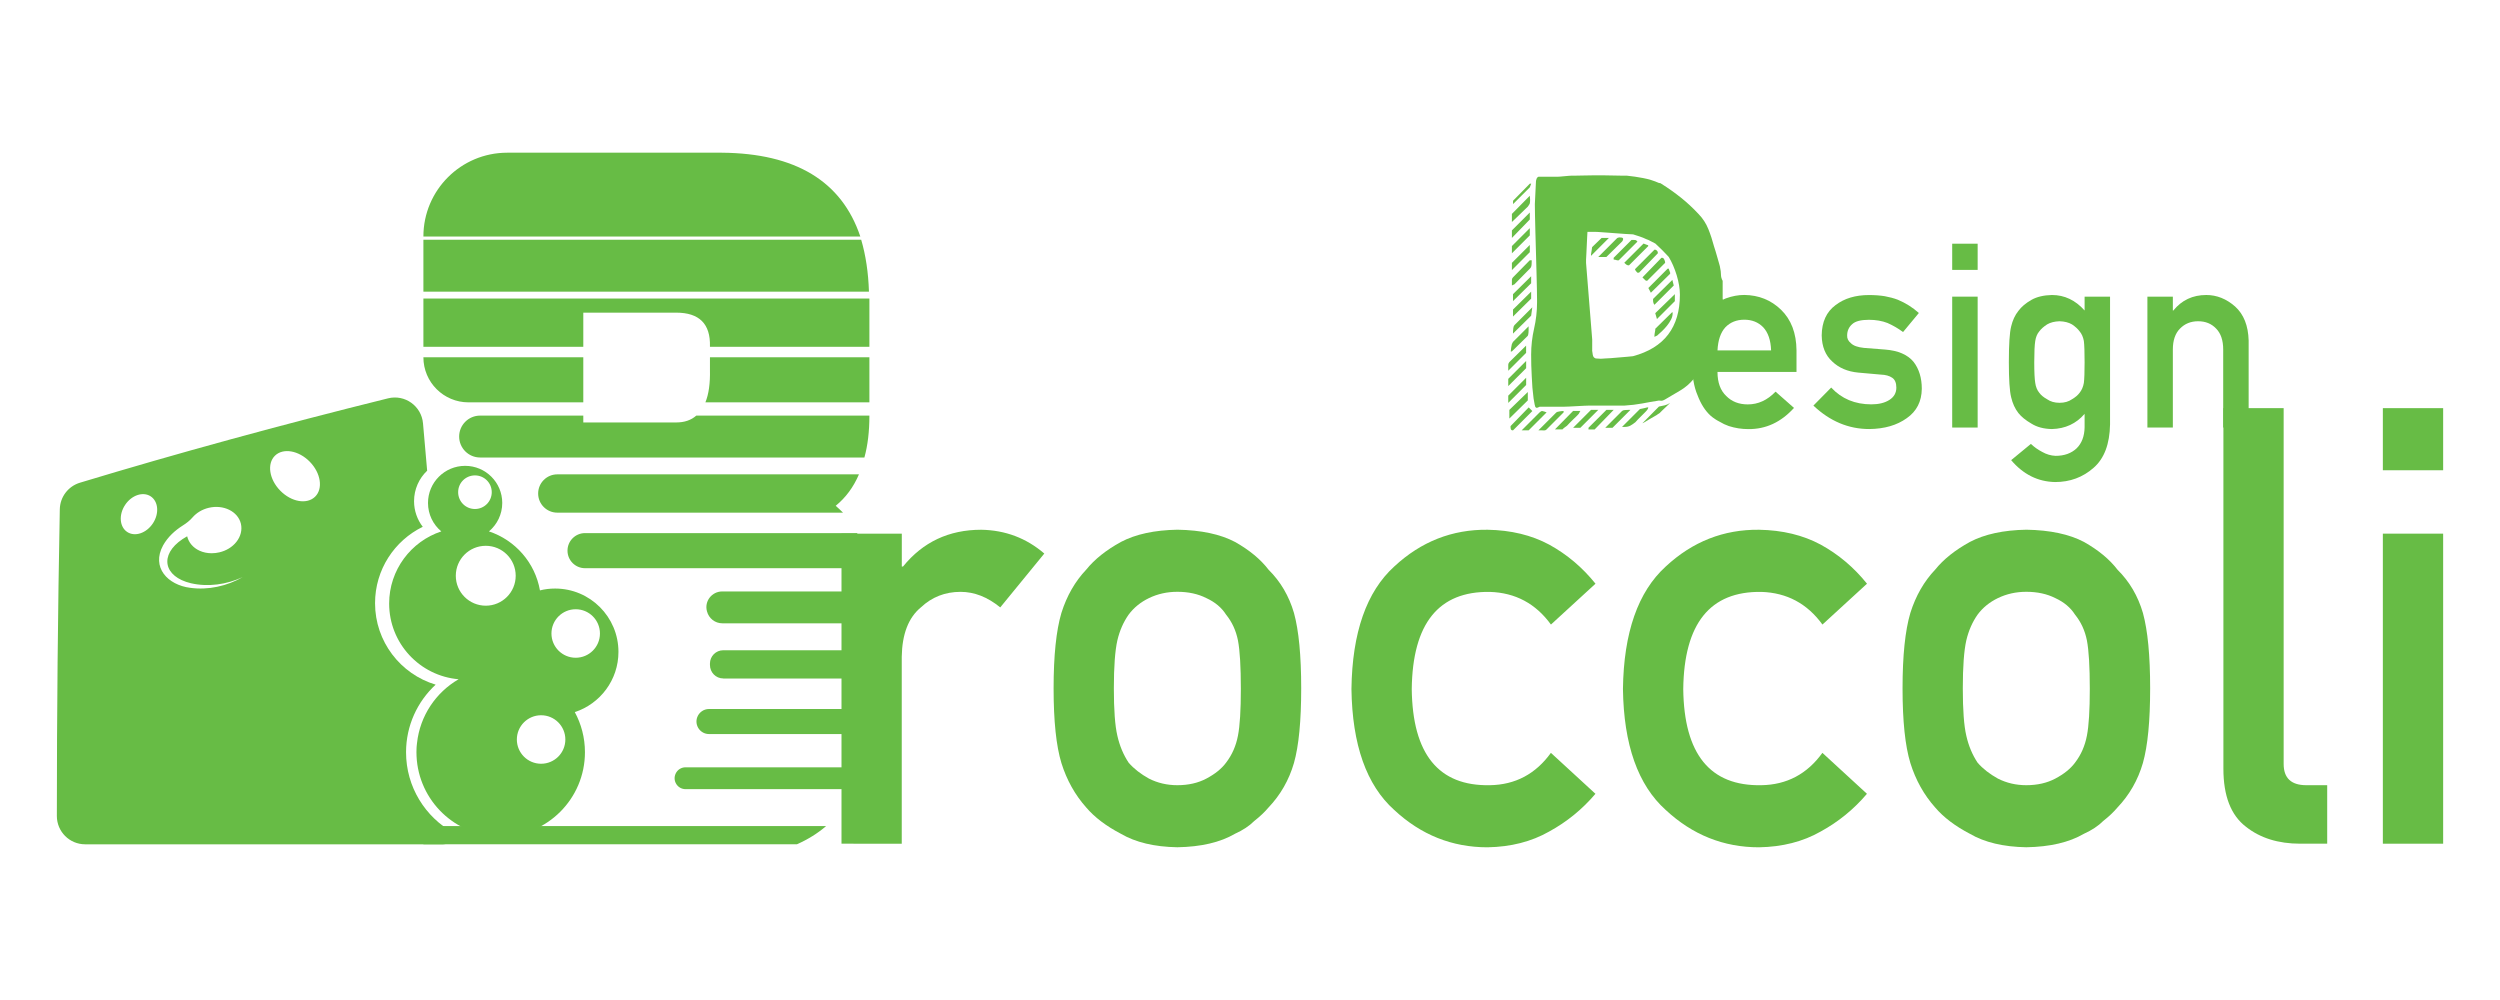 <?xml version="1.0" encoding="utf-8"?>
<!-- Generator: Adobe Illustrator 28.0.0, SVG Export Plug-In . SVG Version: 6.00 Build 0)  -->
<svg version="1.1" id="Layer_1" xmlns="http://www.w3.org/2000/svg" xmlns:xlink="http://www.w3.org/1999/xlink" x="0px" y="0px"
	 viewBox="0 0 500 200" style="enable-background:new 0 0 500 200;" xml:space="preserve">
<style type="text/css">
	.st0{fill:#67BC45;}
</style>
<g>
	<g>
		<path class="st0" d="M144.36,30.54c14.76,0.12,23.99,5.71,27.7,16.76H84.68v0c0-9.26,7.51-16.76,16.76-16.76H144.36z
			 M172.24,47.95c0.91,3.1,1.43,6.56,1.55,10.39H84.68V47.95H172.24z M141.99,69.27c0.12-4.49-2.13-6.74-6.74-6.74h-18.59v6.83
			H84.68V59.7h89.2v0.46v9.2h-31.89V69.27z M84.68,71.45h31.98v9.02H93.7C88.72,80.47,84.68,76.44,84.68,71.45L84.68,71.45z
			 M173.88,83.12c0,3.16-0.33,5.95-1,8.38H96.02c-2.31,0-4.19-1.88-4.19-4.19v0c0-2.31,1.88-4.19,4.19-4.19h20.64v1.37h18.59
			c1.64,0,2.98-0.46,4.01-1.37H173.88z M171.79,94.87c-1.09,2.55-2.64,4.65-4.65,6.29c0.49,0.43,0.97,0.88,1.46,1.37h-57.14
			c-2.11,0-3.83-1.71-3.83-3.83v0c0-2.11,1.71-3.83,3.83-3.83H171.79z M171.42,106.62c0.97,2.07,1.67,4.4,2.1,7.02h-56.51
			c-1.94,0-3.51-1.57-3.51-3.51v0c0-1.94,1.57-3.51,3.51-3.51H171.42z M173.88,141.98c0,1.7-0.09,3.31-0.27,4.83H141.8
			c-1.73,0-2.94-1.72-2.36-3.35l0,0c0.36-0.99,1.3-1.66,2.36-1.66h32.08V141.98z M172.42,153.46c-0.43,1.58-0.94,3.04-1.55,4.37
			h-33.76c-1.61,0-2.67-1.68-1.97-3.13l0,0c0.36-0.76,1.13-1.24,1.97-1.24H172.42z M165.23,165.21c-1.7,1.46-3.64,2.67-5.83,3.64
			H84.68v-3.64H165.23z M173.88,124.66h-29.43c-1.44,0-2.69-0.99-3.05-2.38c-0.01-0.02-0.01-0.05-0.02-0.07
			c-0.52-1.98,1-3.92,3.06-3.92h29.45v0.82V124.66z M141.08,80.47c0.67-1.64,0.97-3.8,0.91-6.47v-2.55h31.89v9.02H141.08z
			 M144.65,135.69c-1.49,0-2.66-1.22-2.66-2.7c0-0.01,0-0.02,0-0.03v-0.25c0-1.47,1.19-2.66,2.66-2.66h29.23v5.65H144.65z"/>
	</g>
	<g>
		<path class="st0" d="M168.3,106.73h12.06v6.57h0.25c3.97-4.9,9.18-7.35,15.63-7.35c4.82,0.08,9.03,1.67,12.62,4.76l-8.81,10.77
			c-2.55-2.08-5.19-3.11-7.94-3.11c-3.09,0-5.74,1.04-7.94,3.11c-2.47,2.04-3.75,5.32-3.82,9.87v37.39H168.3V106.73z"/>
		<path class="st0" d="M210.72,137.67c0-6.54,0.52-11.57,1.56-15.08c1.08-3.43,2.74-6.32,4.98-8.68c1.66-2.06,3.97-3.9,6.94-5.53
			c2.93-1.54,6.69-2.36,11.29-2.44c4.74,0.08,8.58,0.9,11.52,2.45c2.89,1.63,5.13,3.49,6.71,5.56c2.38,2.35,4.08,5.24,5.08,8.66
			c0.96,3.51,1.44,8.52,1.44,15.05c0,6.53-0.48,11.51-1.45,14.94c-1,3.43-2.7,6.39-5.09,8.9c-0.77,0.92-1.72,1.81-2.84,2.69
			c-1,1-2.29,1.85-3.88,2.57c-2.93,1.71-6.77,2.61-11.51,2.69c-4.59-0.08-8.35-0.98-11.28-2.69c-2.97-1.55-5.28-3.31-6.94-5.26
			c-2.24-2.51-3.9-5.48-4.97-8.9C211.24,149.18,210.72,144.21,210.72,137.67z M248.17,137.79c0-4.44-0.19-7.67-0.58-9.71
			c-0.39-1.96-1.18-3.68-2.38-5.16c-0.89-1.4-2.2-2.5-3.94-3.3c-1.66-0.84-3.6-1.26-5.8-1.26c-2.05,0-3.94,0.42-5.68,1.26
			c-1.66,0.8-3.02,1.9-4.06,3.3c-1.04,1.48-1.8,3.2-2.26,5.16c-0.46,2.04-0.7,5.24-0.7,9.59c0,4.32,0.23,7.47,0.7,9.47
			c0.46,2.04,1.22,3.84,2.26,5.4c1.04,1.2,2.4,2.26,4.06,3.18c1.74,0.88,3.63,1.32,5.68,1.32c2.2,0,4.14-0.44,5.8-1.32
			c1.74-0.92,3.05-1.98,3.94-3.18c1.2-1.56,1.99-3.36,2.38-5.4C247.98,145.15,248.17,142.03,248.17,137.79z"/>
		<path class="st0" d="M319.09,158.76c-2.62,3.09-5.71,5.61-9.26,7.55c-3.55,2.02-7.66,3.07-12.33,3.15
			c-7.09,0-13.31-2.49-18.66-7.47c-5.55-4.98-8.4-13.04-8.55-24.2c0.15-11.27,3.01-19.44,8.56-24.49
			c5.36-4.98,11.58-7.43,18.68-7.35c4.66,0.08,8.77,1.07,12.32,2.98c3.55,1.95,6.63,4.55,9.25,7.81l-8.91,8.17
			c-3.05-4.2-7.12-6.37-12.21-6.53c-10.26-0.16-15.47,6.31-15.63,19.42c0.15,13.03,5.36,19.44,15.62,19.24
			c5.09-0.08,9.16-2.24,12.21-6.47L319.09,158.76z"/>
		<path class="st0" d="M373.39,158.76c-2.62,3.09-5.71,5.61-9.26,7.55c-3.55,2.02-7.66,3.07-12.33,3.15
			c-7.09,0-13.31-2.49-18.66-7.47c-5.55-4.98-8.4-13.04-8.55-24.2c0.15-11.27,3.01-19.44,8.56-24.49
			c5.36-4.98,11.58-7.43,18.68-7.35c4.66,0.08,8.77,1.07,12.32,2.98c3.55,1.95,6.63,4.55,9.25,7.81l-8.91,8.17
			c-3.05-4.2-7.12-6.37-12.21-6.53c-10.26-0.16-15.47,6.31-15.63,19.42c0.15,13.03,5.36,19.44,15.62,19.24
			c5.09-0.08,9.16-2.24,12.21-6.47L373.39,158.76z"/>
		<path class="st0" d="M380.51,137.67c0-6.54,0.52-11.57,1.56-15.08c1.08-3.43,2.74-6.32,4.98-8.68c1.66-2.06,3.97-3.9,6.94-5.53
			c2.93-1.54,6.69-2.36,11.29-2.44c4.74,0.08,8.58,0.9,11.52,2.45c2.89,1.63,5.13,3.49,6.71,5.56c2.38,2.35,4.08,5.24,5.08,8.66
			c0.96,3.51,1.44,8.52,1.44,15.05c0,6.53-0.48,11.51-1.45,14.94c-1,3.43-2.7,6.39-5.09,8.9c-0.77,0.92-1.72,1.81-2.84,2.69
			c-1,1-2.29,1.85-3.88,2.57c-2.93,1.71-6.77,2.61-11.51,2.69c-4.59-0.08-8.35-0.98-11.28-2.69c-2.97-1.55-5.28-3.31-6.94-5.26
			c-2.24-2.51-3.9-5.48-4.97-8.9C381.03,149.18,380.51,144.21,380.51,137.67z M417.96,137.79c0-4.44-0.19-7.67-0.58-9.71
			c-0.39-1.96-1.18-3.68-2.38-5.16c-0.89-1.4-2.2-2.5-3.94-3.3c-1.66-0.84-3.6-1.26-5.8-1.26c-2.05,0-3.94,0.42-5.68,1.26
			c-1.66,0.8-3.02,1.9-4.06,3.3c-1.04,1.48-1.8,3.2-2.26,5.16c-0.46,2.04-0.7,5.24-0.7,9.59c0,4.32,0.23,7.47,0.7,9.47
			c0.46,2.04,1.22,3.84,2.26,5.4c1.04,1.2,2.4,2.26,4.06,3.18c1.74,0.88,3.63,1.32,5.68,1.32c2.2,0,4.14-0.44,5.8-1.32
			c1.74-0.92,3.05-1.98,3.94-3.18c1.2-1.56,1.99-3.36,2.38-5.4C417.77,145.15,417.96,142.03,417.96,137.79z"/>
		<path class="st0" d="M444.67,81.63h12.06v71.16c0,2.83,1.51,4.25,4.53,4.25h4.18v11.7h-5.38c-4.4,0-8.02-1.13-10.87-3.39
			c-3.01-2.3-4.51-6.17-4.51-11.6V81.63z"/>
		<path class="st0" d="M476.57,81.63h12.06v12.42h-12.06V81.63z M476.57,106.73h12.06v62.01h-12.06V106.73z"/>
	</g>
	<path class="st0" d="M123.69,130.38c0-7-5.67-12.67-12.67-12.67c-1.04,0-2.06,0.12-3.03,0.37c-0.97-5.55-4.95-10.06-10.2-11.8
		c1.62-1.36,2.66-3.41,2.66-5.69c0-4.1-3.32-7.42-7.42-7.42c-4.1,0-7.43,3.32-7.43,7.42c0,2.29,1.03,4.33,2.66,5.69
		c-6.06,2-10.43,7.71-10.43,14.43c0,7.95,6.11,14.47,13.89,15.14c-4.54,2.63-7.73,7.31-8.32,12.78c-0.03,0.22-0.05,0.44-0.07,0.66
		c-0.01,0.12-0.02,0.25-0.02,0.37c0,0.12-0.01,0.24-0.01,0.35c0,0.15-0.01,0.29-0.01,0.44c0,0.26,0.01,0.52,0.02,0.77v0.01
		c0.41,8.94,7.79,16.06,16.83,16.06c9.3,0,16.85-7.54,16.85-16.85c0-2.91-0.74-5.64-2.03-8.02
		C120.02,140.77,123.69,136,123.69,130.38z M113.07,147.9c0,2.68-2.17,4.85-4.85,4.85c-2.68,0-4.85-2.17-4.85-4.85
		s2.17-4.85,4.85-4.85C110.9,143.05,113.07,145.22,113.07,147.9z M94.99,95.08c1.86,0,3.36,1.5,3.36,3.36
		c0,1.86-1.51,3.36-3.36,3.36c-1.86,0-3.36-1.5-3.36-3.36C91.62,96.58,93.13,95.08,94.99,95.08z M91.16,115.15
		c0-3.31,2.68-5.99,5.99-5.99c3.31,0,5.99,2.68,5.99,5.99c0,3.31-2.68,5.99-5.99,5.99C93.84,121.13,91.16,118.46,91.16,115.15z
		 M115.14,131.55c-2.68,0-4.85-2.17-4.85-4.85s2.17-4.85,4.85-4.85c2.68,0,4.85,2.17,4.85,4.85S117.82,131.55,115.14,131.55z"/>
	<path class="st0" d="M90.75,166.6v-0.02c-5.68-3.13-9.54-9.18-9.54-16.13c0-5.34,2.28-10.15,5.92-13.52
		c-7.01-2.1-12.12-8.6-12.12-16.29c0-6.72,3.89-12.52,9.54-15.28c-1.09-1.42-1.74-3.2-1.74-5.12c0-2.4,1.01-4.57,2.62-6.1
		c-0.27-3.16-0.55-6.32-0.83-9.48c-0.31-3.46-3.63-5.83-7-4.99c-21.55,5.34-42.14,10.98-61.61,16.87c-2.35,0.71-3.98,2.85-4.03,5.31
		c-0.39,20.28-0.59,40.71-0.59,61.29v0.06c0,3.12,2.53,5.66,5.66,5.66h71.61C89.86,168.85,90.83,167.82,90.75,166.6z M30.58,104.67
		c-1.3,1.97-3.59,2.74-5.13,1.73c-1.54-1.01-1.74-3.43-0.44-5.4c1.3-1.97,3.59-2.74,5.13-1.73
		C31.68,100.29,31.88,102.7,30.58,104.67z M38.02,117.56c-4.43-0.56-7.82-4.06-5.4-8.49c0.95-1.69,2.36-2.97,3.95-3.98
		c0.72-0.45,1.39-0.97,1.94-1.61c0.78-0.9,1.9-1.6,3.24-1.92c2.96-0.7,5.84,0.73,6.43,3.18c0.29,1.23-0.04,2.56-0.91,3.65
		c-0.81,1.02-2.02,1.76-3.4,2.08c-0.51,0.12-1.03,0.18-1.54,0.18c-0.86,0-1.69-0.17-2.43-0.51c-1.27-0.58-2.16-1.62-2.46-2.85
		c0-0.01,0-0.02-0.01-0.03c-0.31,0.17-0.62,0.36-0.92,0.56c-4.71,3.16-3.8,7.53,1.68,8.83c3.44,0.79,7.13,0.26,10.35-1.23
		C45.42,117.21,41.64,118.07,38.02,117.56z M63.02,99.34c-1.64,1.6-4.75,1.06-6.97-1.21c-2.22-2.26-2.69-5.39-1.06-6.99
		c1.63-1.6,4.75-1.06,6.97,1.21C64.17,94.61,64.65,97.74,63.02,99.34z"/>
	<g>
		<path class="st0" d="M343.5,74.41c0,2.1,0.59,3.7,1.76,4.8c1.09,1.11,2.53,1.67,4.3,1.67c2.07,0,3.92-0.85,5.55-2.55l3.69,3.25
			c-2.59,2.86-5.63,4.27-9.13,4.24c-1.34,0-2.64-0.2-3.91-0.61c-0.64-0.22-1.25-0.51-1.86-0.88c-0.63-0.32-1.23-0.71-1.78-1.19
			c-1.07-0.97-1.95-2.34-2.61-4.09c-0.73-1.68-1.1-3.87-1.1-6.56c0-2.59,0.32-4.74,0.95-6.46c0.63-1.75,1.45-3.13,2.44-4.14
			c1.01-1.03,2.14-1.77,3.39-2.22c1.24-0.45,2.46-0.68,3.66-0.68c2.9,0.03,5.35,1.02,7.35,2.95c2.03,1.97,3.07,4.68,3.1,8.12v4.33
			H343.5z M354.22,70.08c-0.07-2.04-0.6-3.59-1.59-4.64c-0.98-1-2.24-1.5-3.77-1.5c-1.53,0-2.79,0.5-3.77,1.5
			c-0.96,1.05-1.49,2.59-1.59,4.64H354.22z"/>
		<path class="st0" d="M366.24,77.51c2.07,2.24,4.75,3.36,8.03,3.36c1.47,0,2.67-0.29,3.6-0.88c0.93-0.59,1.4-1.41,1.4-2.47
			c0-0.94-0.28-1.6-0.83-1.97c-0.57-0.39-1.33-0.6-2.28-0.63l-4.5-0.4c-2.14-0.2-3.88-0.94-5.21-2.22
			c-1.37-1.24-2.07-2.98-2.11-5.22c0.03-2.69,0.95-4.71,2.76-6.05c1.76-1.35,3.99-2.02,6.7-2.02c1.17,0,2.22,0.08,3.15,0.23
			c0.93,0.17,1.8,0.4,2.62,0.71c1.56,0.66,2.97,1.54,4.2,2.65l-3.16,3.81c-0.98-0.73-2.02-1.33-3.11-1.81
			c-1.08-0.42-2.32-0.64-3.72-0.64c-1.6,0-2.72,0.29-3.35,0.88c-0.67,0.59-1,1.35-1,2.27c-0.03,0.59,0.22,1.1,0.76,1.54
			c0.49,0.49,1.35,0.8,2.59,0.93l4.21,0.33c2.64,0.2,4.55,1.03,5.73,2.47c1.09,1.41,1.64,3.21,1.64,5.38
			c-0.03,2.54-1.03,4.5-3.01,5.88c-1.96,1.41-4.46,2.14-7.5,2.17c-4.14,0-7.86-1.56-11.17-4.69L366.24,77.51z"/>
		<path class="st0" d="M390.44,48.74h5.09v5.24h-5.09V48.74z M390.44,59.33h5.09v26.18h-5.09V59.33z"/>
		<path class="st0" d="M416.92,82.77c-1.68,1.96-3.86,2.97-6.54,3.04c-1.64-0.03-3.01-0.4-4.1-1.09c-1.14-0.66-2.01-1.36-2.61-2.12
			c-0.67-0.86-1.15-1.91-1.44-3.15c-0.31-1.23-0.46-3.57-0.46-7.02c0-3.52,0.15-5.9,0.46-7.14c0.29-1.23,0.77-2.26,1.44-3.1
			c0.6-0.82,1.47-1.56,2.61-2.21c1.09-0.62,2.46-0.94,4.1-0.98c2.52,0,4.7,1.03,6.54,3.1v-2.77h5.09v25.55
			c-0.07,3.93-1.16,6.83-3.29,8.68c-2.15,1.9-4.72,2.85-7.71,2.85c-3.43-0.07-6.36-1.53-8.78-4.38l3.95-3.25
			c0.65,0.62,1.4,1.16,2.25,1.6c0.86,0.49,1.76,0.75,2.68,0.79c1.74,0,3.14-0.5,4.2-1.49c1.04-1.01,1.58-2.42,1.61-4.21V82.77z
			 M406.85,72.44c0,2.01,0.07,3.39,0.2,4.15c0.11,0.79,0.38,1.45,0.81,1.97c0.34,0.47,0.86,0.9,1.56,1.29
			c0.67,0.47,1.5,0.71,2.49,0.71c0.99,0,1.82-0.24,2.49-0.71c0.67-0.39,1.17-0.82,1.52-1.29c0.42-0.52,0.71-1.18,0.85-1.97
			c0.1-0.76,0.15-2.14,0.15-4.15c0-2.04-0.05-3.46-0.15-4.25c-0.15-0.79-0.43-1.43-0.85-1.92c-0.34-0.47-0.85-0.94-1.52-1.39
			c-0.67-0.39-1.5-0.6-2.49-0.63c-0.99,0.03-1.82,0.24-2.49,0.63c-0.7,0.46-1.22,0.92-1.56,1.39c-0.42,0.49-0.69,1.13-0.81,1.92
			C406.92,68.98,406.85,70.4,406.85,72.44z"/>
		<path class="st0" d="M429.48,59.33h5.09v2.77h0.1c1.68-2.07,3.87-3.1,6.59-3.1c2.1,0,4.02,0.77,5.76,2.3
			c1.72,1.55,2.63,3.82,2.71,6.81v17.4h-5.09V69.9c0-1.83-0.47-3.23-1.42-4.19c-0.93-0.98-2.13-1.46-3.59-1.46
			c-1.47,0-2.67,0.49-3.62,1.46c-0.96,0.96-1.44,2.36-1.44,4.19v15.61h-5.09V59.33z"/>
	</g>
	<path class="st0" d="M305.23,70.57l-3.58,3.58v-0.67c0-0.19,0-0.36,0-0.53c0-0.17,0.07-0.34,0.22-0.53l3.35-3.3V70.57z
		 M305.23,72.19v1.45l-3.58,3.58v-1.45L305.23,72.19z M305.23,75.55V77l-3.58,3.58v-1.45L305.23,75.55z M305.56,78.4v1.68
		l-3.69,3.63v-1.73L305.56,78.4z M302.1,85.28c0-0.04,0.02-0.08,0.06-0.11l3.58-3.69l0.73,0.73l-3.86,3.86h-0.06
		c-0.19,0-0.31-0.07-0.36-0.2c-0.06-0.13-0.08-0.27-0.08-0.42V85.28z M305.73,65.82c0,0.19-0.01,0.42-0.03,0.7
		c-0.02,0.28-0.07,0.49-0.14,0.64l-3.19,3.13h-0.22c0-0.11,0.03-0.35,0.08-0.73c0.06-0.37,0.1-0.61,0.14-0.73l0.11-0.22l0.11-0.22
		l3.13-3.13V65.82z M305.96,39.15c0,0.08,0.01,0.21,0.03,0.39c0.02,0.19,0.03,0.32,0.03,0.39c0,0.37-0.02,0.62-0.06,0.75
		c-0.04,0.13-0.17,0.34-0.39,0.64c-0.11,0.11-0.33,0.32-0.64,0.62c-0.32,0.3-0.64,0.62-0.98,0.95c-0.34,0.34-0.65,0.64-0.95,0.92
		c-0.3,0.28-0.5,0.48-0.62,0.59v-1.62L305.96,39.15z M305.96,42.5v1.4l-3.58,3.69v-1.51L305.96,42.5z M305.96,45.63v1.45l-3.58,3.58
		v-1.45L305.96,45.63z M305.96,48.99v1.45l-3.58,3.58v-1.45L305.96,48.99z M306.35,52.06c0,0.19-0.01,0.47-0.03,0.84
		c-0.02,0.37-0.14,0.65-0.36,0.84l-3.08,3.13l-0.5,0.22v-0.56c0-0.19,0-0.37,0-0.56c0-0.19,0.07-0.35,0.22-0.5l3.35-3.41H306.35z
		 M305.96,36.74h0.28l-0.28,0.73l-3.35,3.35v-0.67L305.96,36.74z M306.23,55.25v1.4l-3.63,3.58v-1.4L306.23,55.25z M306.23,58.33
		v1.4l-3.63,3.58v-1.4L306.23,58.33z M306.23,63.14l-3.63,3.58v-0.39c0-0.19,0.02-0.42,0.06-0.7c0.04-0.28,0.11-0.48,0.22-0.59
		l3.58-3.58L306.23,63.14z M308.42,82.2c0.07,0,0.22,0.04,0.45,0.11c0.22,0.07,0.37,0.13,0.45,0.17l-3.58,3.58h-1.4l3.58-3.58
		c0.04-0.04,0.11-0.09,0.22-0.17C308.25,82.24,308.34,82.2,308.42,82.2z M306.23,70.91c0-1.75,0.2-3.49,0.59-5.2
		c0.39-1.71,0.59-3.45,0.59-5.2v-0.56c0-0.48-0.01-1.22-0.03-2.21c-0.02-0.99-0.05-2.11-0.08-3.35c-0.04-1.25-0.08-2.57-0.11-3.97
		c-0.04-1.4-0.08-2.72-0.11-3.97c-0.04-1.25-0.07-2.38-0.08-3.38c-0.02-1.01-0.03-1.75-0.03-2.24l0.22-4.53
		c0-0.11,0.04-0.28,0.11-0.5c0.07-0.22,0.2-0.37,0.39-0.45h3.8c0.07,0,0.25-0.01,0.53-0.03c0.28-0.02,0.58-0.05,0.89-0.08
		c0.32-0.04,0.62-0.07,0.89-0.08c0.28-0.02,0.46-0.03,0.53-0.03c0.04,0,0.28,0,0.73,0c0.45,0,0.97-0.01,1.57-0.03
		c0.6-0.02,1.19-0.03,1.79-0.03c0.6,0,1.08,0,1.45,0c0.22,0,0.6,0,1.12,0c0.52,0,1.07,0.01,1.65,0.03c0.58,0.02,1.13,0.03,1.65,0.03
		c0.52,0,0.88,0,1.06,0c1.08,0.11,2.17,0.27,3.27,0.48c1.1,0.21,2.15,0.53,3.16,0.98c0.22,0,0.39,0.06,0.5,0.17
		c1.42,0.89,2.72,1.82,3.91,2.77c1.19,0.95,2.37,2.04,3.52,3.27c0.86,0.89,1.51,1.9,1.96,3.02c0.45,1.12,0.82,2.26,1.12,3.41
		c0.07,0.22,0.18,0.55,0.31,0.98c0.13,0.43,0.26,0.88,0.39,1.34c0.13,0.47,0.25,0.89,0.36,1.26c0.11,0.37,0.17,0.62,0.17,0.73
		c0.11,0.48,0.17,0.94,0.17,1.37c0,0.43,0.11,0.85,0.34,1.26v3.58c0,0.08,0.04,0.2,0.11,0.36c0.07,0.17,0.11,0.29,0.11,0.36v0.17
		v0.06c0,0.04-0.04,0.13-0.11,0.28l-0.11,0.22c-0.04,0.11-0.09,0.29-0.17,0.53c-0.08,0.24-0.11,0.4-0.11,0.48c0,0.04,0,0.15,0,0.34
		c0,0.19,0,0.38,0,0.59c0,0.21,0,0.4,0,0.59c0,0.19,0,0.3,0,0.34c0,0.04-0.04,0.12-0.11,0.25c-0.08,0.13-0.11,0.22-0.11,0.25
		c0,0.08-0.04,0.28-0.11,0.62c-0.08,0.34-0.11,0.54-0.11,0.62c-0.08,0.22-0.22,0.62-0.42,1.17c-0.21,0.56-0.42,1.16-0.64,1.79
		c-0.22,0.63-0.44,1.23-0.64,1.79c-0.21,0.56-0.35,0.95-0.42,1.17c-0.52,0.63-1,1.31-1.43,2.04c-0.43,0.73-0.94,1.41-1.54,2.04
		c-0.78,0.93-1.66,1.69-2.63,2.26c-0.97,0.58-1.99,1.18-3.08,1.82c-0.08,0.04-0.17,0.08-0.28,0.14c-0.11,0.06-0.19,0.08-0.22,0.08
		c-0.04,0.04-0.15,0.05-0.34,0.03c-0.19-0.02-0.32-0.03-0.39-0.03c-1.19,0.19-2.32,0.38-3.38,0.59c-1.06,0.2-2.25,0.34-3.55,0.42
		c-0.19,0-0.62,0-1.31,0c-0.69,0-1.44,0-2.26,0c-0.82,0-1.58,0-2.26,0s-1.13,0-1.31,0c-0.11,0-0.41,0.01-0.89,0.03
		c-0.48,0.02-0.99,0.05-1.51,0.08c-0.52,0.04-1.03,0.06-1.51,0.08c-0.48,0.02-0.78,0.03-0.89,0.03h-4.98
		c-0.08,0.04-0.2,0.09-0.36,0.17c-0.17,0.07-0.29,0.07-0.36,0c-0.04,0-0.08-0.05-0.14-0.14c-0.06-0.09-0.08-0.18-0.08-0.25
		c-0.04-0.08-0.08-0.3-0.14-0.67c-0.06-0.37-0.1-0.63-0.14-0.78c-0.19-1.42-0.31-2.87-0.36-4.36
		C306.26,73.78,306.23,72.32,306.23,70.91z M312.72,82.48l-3.41,3.41c-0.15,0.15-0.32,0.21-0.5,0.2c-0.19-0.02-0.37-0.03-0.56-0.03
		h-0.56l3.58-3.58c0.07-0.08,0.29-0.14,0.64-0.2c0.35-0.06,0.62-0.08,0.81-0.08V82.48z M316.08,82.2c-0.08,0.07-0.13,0.17-0.17,0.28
		c-0.04,0.11-0.08,0.19-0.11,0.22c-0.08,0.11-0.22,0.28-0.45,0.5c-0.22,0.22-0.47,0.46-0.73,0.7c-0.26,0.24-0.5,0.48-0.73,0.73
		c-0.22,0.24-0.39,0.42-0.5,0.53c-0.11,0.07-0.28,0.2-0.5,0.36c-0.22,0.17-0.35,0.29-0.39,0.36h-0.78h-0.73l3.63-3.69H316.08z
		 M319.65,81.98l-3.58,3.58h-1.45l3.58-3.58H319.65z M318.42,70.07c0.04,0.26,0.08,0.57,0.14,0.92c0.06,0.35,0.25,0.59,0.59,0.7
		c0.07,0,0.24,0.01,0.5,0.03c0.26,0.02,0.43,0.03,0.5,0.03c0.07,0,0.23-0.01,0.48-0.03c0.24-0.02,0.38-0.03,0.42-0.03
		c0.22,0,0.6-0.02,1.12-0.06c0.52-0.04,1.07-0.08,1.65-0.14c0.58-0.06,1.13-0.1,1.65-0.14c0.52-0.04,0.89-0.07,1.12-0.11
		c6.26-1.68,9.39-5.78,9.39-12.3c0-1.19-0.22-2.49-0.64-3.89c-0.43-1.4-0.96-2.62-1.59-3.66c-0.11-0.11-0.29-0.3-0.53-0.56
		c-0.24-0.26-0.5-0.53-0.78-0.81c-0.28-0.28-0.55-0.54-0.81-0.78c-0.26-0.24-0.45-0.42-0.56-0.53c-0.04,0-0.29-0.13-0.75-0.39
		c-0.47-0.26-0.83-0.43-1.09-0.5c-0.37-0.19-0.81-0.36-1.31-0.53c-0.5-0.17-0.94-0.31-1.31-0.42c-0.3,0-0.81-0.03-1.54-0.08
		c-0.73-0.06-1.5-0.11-2.32-0.17c-0.82-0.06-1.59-0.11-2.32-0.17c-0.73-0.06-1.22-0.08-1.48-0.08h-0.73h-0.73
		c0,0.19-0.02,0.54-0.06,1.06c-0.04,0.52-0.07,1.08-0.08,1.68c-0.02,0.6-0.05,1.16-0.08,1.68c-0.04,0.52-0.06,0.89-0.06,1.12v0.34
		v0.34l1.23,15.32V70.07z M321.28,81.98h1.45l-3.8,3.91h-1.23v-0.34L321.28,81.98z M321.78,47.59l-3.58,3.58V51v-0.11
		c0.04-0.22,0.08-0.51,0.14-0.87c0.06-0.35,0.08-0.55,0.08-0.59l1.9-1.84H321.78z M323.85,47.48c0.04,0,0.18,0.01,0.42,0.03
		c0.24,0.02,0.36,0.12,0.36,0.31c0,0.04-0.02,0.11-0.06,0.22c-0.04,0.11-0.09,0.21-0.17,0.28l-3.13,3.08h-1.62l3.8-3.8
		c0.04,0,0.09-0.02,0.17-0.06c0.04,0,0.07-0.01,0.11-0.03C323.77,47.49,323.81,47.48,323.85,47.48z M326.08,81.98l-3.58,3.58h-1.45
		l3.35-3.35c0.11-0.11,0.3-0.18,0.56-0.2c0.26-0.02,0.47-0.03,0.62-0.03H326.08z M322.73,51.56l3.58-3.58h0.34
		c0.19,0,0.34,0.01,0.45,0.03c0.11,0.02,0.24,0.12,0.39,0.31l-3.75,3.75h-0.17h-0.11c-0.08-0.04-0.21-0.07-0.39-0.11
		c-0.19-0.04-0.3-0.06-0.34-0.06v-0.17V51.56z M329.66,81.48c0,0.07-0.03,0.17-0.08,0.28c-0.06,0.11-0.1,0.19-0.14,0.22
		c-0.08,0.11-0.22,0.28-0.45,0.5c-0.22,0.22-0.46,0.46-0.7,0.7c-0.24,0.24-0.48,0.48-0.73,0.73c-0.24,0.24-0.4,0.42-0.48,0.53
		c-0.37,0.3-0.72,0.53-1.03,0.7c-0.32,0.17-0.72,0.25-1.2,0.25h-0.45l3.58-3.58c0.19-0.04,0.37-0.08,0.56-0.11
		c0.15-0.04,0.31-0.08,0.48-0.11c0.17-0.04,0.31-0.08,0.42-0.11h0.17H329.66z M328.71,48.71c0.07,0.04,0.17,0.08,0.28,0.11
		c0.22,0.08,0.37,0.13,0.45,0.17c0.15,0,0.22,0.08,0.22,0.22l-3.8,3.8l-0.06,0.06h-0.11c-0.15,0-0.3-0.06-0.45-0.17
		c-0.15-0.11-0.28-0.22-0.39-0.34L328.71,48.71z M327.09,53.74l3.8-3.8H331h0.06c0.26,0.08,0.43,0.24,0.5,0.5v0.06v0.17l-3.75,3.86
		h-0.17h-0.17c-0.04-0.04-0.11-0.12-0.22-0.25c-0.11-0.13-0.17-0.21-0.17-0.25c-0.04,0-0.06-0.02-0.06-0.06v-0.11L327.09,53.74z
		 M332.29,51.56h0.17c0.15,0,0.28,0.11,0.39,0.34c0.11,0.22,0.17,0.41,0.17,0.56v0.11l-3.58,3.58h-0.17h-0.06
		c-0.08-0.04-0.2-0.14-0.36-0.31s-0.29-0.29-0.36-0.36L332.29,51.56z M331.79,81.31c0.41-0.08,0.8-0.16,1.17-0.25
		c0.37-0.09,0.73-0.25,1.06-0.48c-0.08,0.07-0.21,0.2-0.39,0.39c-0.19,0.19-0.38,0.37-0.59,0.56c-0.21,0.19-0.4,0.37-0.59,0.56
		c-0.19,0.19-0.32,0.32-0.39,0.39c-0.04,0.07-0.14,0.16-0.31,0.25c-0.17,0.09-0.29,0.18-0.36,0.25c-0.11,0.07-0.31,0.19-0.59,0.34
		c-0.28,0.15-0.57,0.32-0.87,0.5c-0.3,0.19-0.59,0.36-0.87,0.53c-0.28,0.17-0.48,0.27-0.59,0.31L331.79,81.31z M333.52,53.74h0.06
		h0.17c0,0.04,0.04,0.15,0.11,0.34c0.07,0.19,0.13,0.34,0.17,0.45v0.11v0.11l-3.86,3.8l-0.5-0.95L333.52,53.74z M330.61,59.84
		c0-0.04,0.02-0.07,0.06-0.11l3.8-3.75l0.28,1.12l-3.86,3.86c-0.19-0.22-0.28-0.54-0.28-0.95V59.84z M334.53,62.63
		c0,0.45-0.11,0.89-0.34,1.31c-0.22,0.43-0.49,0.84-0.81,1.23c-0.32,0.39-0.65,0.75-1.01,1.09c-0.35,0.34-0.68,0.63-0.98,0.89
		c-0.08,0-0.17,0.04-0.28,0.11c-0.11,0.08-0.19,0.11-0.22,0.11v-0.11v-0.11c0-0.19,0.04-0.47,0.11-0.84
		c0.04-0.15,0.06-0.34,0.06-0.56l3.41-3.35L334.53,62.63z M334.97,58.83v1.4l-3.58,3.58l-0.34-1.17L334.97,58.83z"/>
</g>
</svg>
